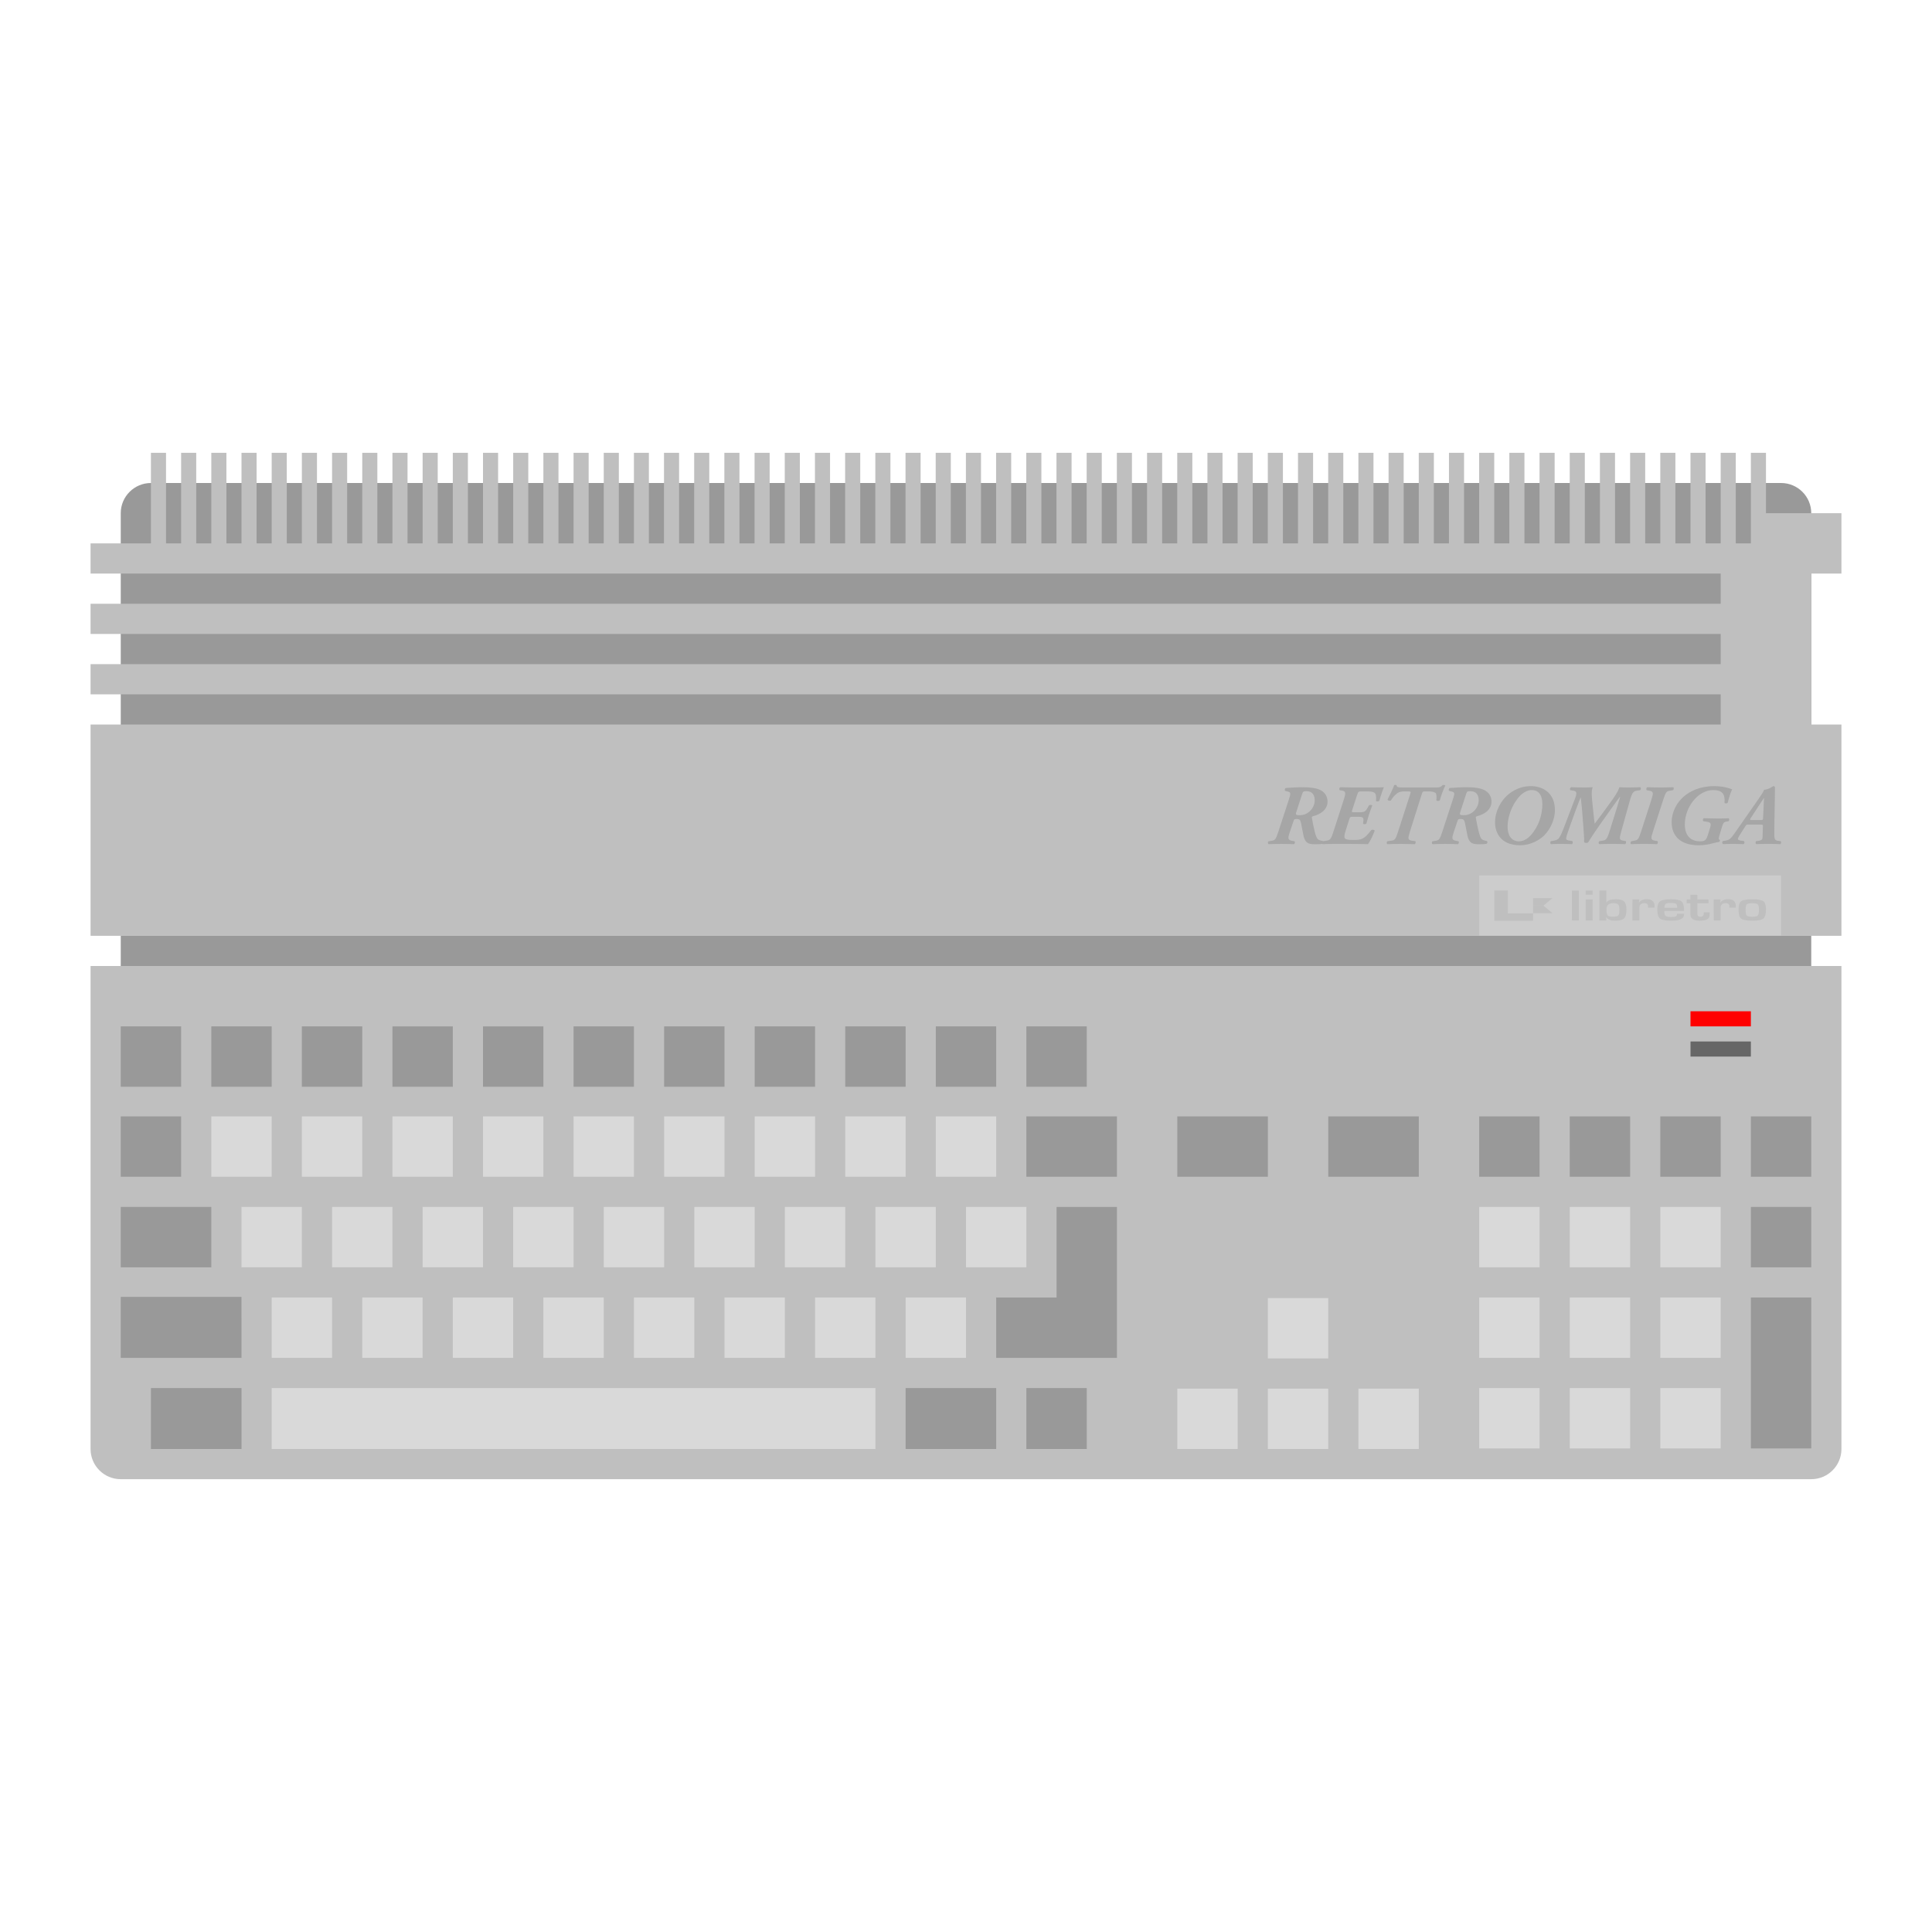 <?xml version="1.0" encoding="UTF-8" standalone="no"?>
<svg
   xmlns:dc="http://purl.org/dc/elements/1.1/"
   xmlns:cc="http://creativecommons.org/ns#"
   xmlns:rdf="http://www.w3.org/1999/02/22-rdf-syntax-ns#"
   xmlns:svg="http://www.w3.org/2000/svg"
   xmlns="http://www.w3.org/2000/svg"
   xmlns:sodipodi="http://sodipodi.sourceforge.net/DTD/sodipodi-0.dtd"
   xmlns:inkscape="http://www.inkscape.org/namespaces/inkscape"
   viewBox="0 0 341.333 341.333"
   height="256"
   width="256"
   xml:space="preserve"
   id="svg2"
   version="1.1"
   sodipodi:docname="Commodore - Amiga.svg"
   inkscape:version="0.92.2 (5c3e80d, 2017-08-06)"><sodipodi:namedview
     pagecolor="#ffffff"
     bordercolor="#666666"
     borderopacity="1"
     objecttolerance="10"
     gridtolerance="10"
     guidetolerance="10"
     inkscape:pageopacity="0"
     inkscape:pageshadow="2"
     inkscape:window-width="730"
     inkscape:window-height="480"
     id="namedview134"
     showgrid="false"
     inkscape:pagecheckerboard="true"
     inkscape:zoom="0.69140623"
     inkscape:cx="170.66667"
     inkscape:cy="170.66667"
     inkscape:window-x="0"
     inkscape:window-y="0"
     inkscape:window-maximized="0"
     inkscape:current-layer="svg2" /><defs
     id="defs6"><clipPath
       id="clipPath18"
       clipPathUnits="userSpaceOnUse"><path
         id="path16"
         d="M 0,256 H 256 V 0 H 0 Z" /></clipPath><clipPath
       id="clipPath26"
       clipPathUnits="userSpaceOnUse"><path
         id="path24"
         d="M 4,204 H 252 V 52 H 4 Z" /></clipPath></defs><g
     id="g22"
     transform="matrix(1.333,0,0,-1.333,0,341.333)" /><path
     id="path38"
     style="fill:#999999;fill-opacity:1;fill-rule:nonzero;stroke:none;stroke-width:1.333"
     d="M 314.667,133.333 H 26.667 c -2.945,0 -5.333,-2.388 -5.333,-5.333 V 90.667 c 0,-2.945 2.388,-5.333 5.333,-5.333 H 314.667 c 2.945,0 5.333,2.388 5.333,5.333 v 37.333 c 0,2.945 -2.388,5.333 -5.333,5.333"
     inkscape:connector-curvature="0" /><path
     id="path42"
     style="fill:#bfbfbf;fill-opacity:1;fill-rule:nonzero;stroke:none;stroke-width:1.333"
     d="M 312,90.667 V 80 h -2.667 v 10.667 5.333 h -2.667 V 80 h -2.667 v 16 h -2.667 V 80 h -2.667 v 16 h -2.667 V 80 h -2.667 v 16 h -2.667 V 80 h -2.667 v 16 h -2.667 V 80 h -2.667 v 16 h -2.667 V 80 h -2.667 v 16 h -2.667 V 80 h -2.667 v 16 h -2.667 V 80 h -2.667 v 16 h -2.667 V 80 h -2.667 v 16 h -2.667 V 80 h -2.667 v 16 h -2.667 V 80 h -2.667 v 16 h -2.667 V 80 h -2.667 v 16 h -2.667 V 80 h -2.667 v 16 h -2.667 V 80 h -2.667 v 16 h -2.667 V 80 h -2.667 v 16 h -2.667 V 80 h -2.667 v 16 h -2.667 V 80 h -2.667 v 16 h -2.667 V 80 h -2.667 v 16 h -2.667 V 80 h -2.667 v 16 h -2.667 V 80 h -2.667 v 16 h -2.667 V 80 h -2.667 v 16 h -2.667 V 80 h -2.667 v 16 h -2.667 V 80 h -2.667 v 16 h -2.667 V 80 h -2.667 v 16 h -2.667 V 80 h -2.667 v 16 h -2.667 V 80 h -2.667 v 16 h -2.667 V 80 h -2.667 v 16 h -2.667 V 80 h -2.667 v 16 h -2.667 V 80 h -2.667 v 16 h -2.667 V 80 h -2.667 v 16 h -2.667 V 80 h -2.667 v 16 h -2.667 V 80 h -2.667 v 16 h -2.667 V 80 h -2.667 v 16 h -2.667 V 80 h -2.667 v 16 h -2.667 V 80 h -2.667 v 16 h -2.667 V 80 h -2.667 v 16 h -2.667 V 80 H 112 v 16 h -2.667 V 80 h -2.667 V 96 H 104 V 80 h -2.667 V 96 H 98.667 V 80 H 96 V 96 H 93.333 V 80 H 90.667 V 96 H 88 V 80 H 85.333 V 96 H 82.667 V 80 H 80 V 96 H 77.333 V 80 H 74.667 V 96 H 72 V 80 H 69.333 V 96 H 66.667 V 80 H 64 V 96 H 61.333 V 80 H 58.667 V 96 H 56 V 80 H 53.333 V 96 H 50.667 V 80 H 48 V 96 H 45.333 V 80 H 42.667 V 96 H 40 V 80 H 37.333 V 96 H 34.667 V 80 H 32 V 96 H 29.333 V 80 H 26.667 V 96 H 16 v 5.333 H 304 v 5.333 H 16 V 112 H 304 v 5.333 H 16 v 5.333 H 304 V 128 H 16 v 37.333 H 325.333 V 128 h -5.333 v -26.667 h 5.333 V 90.667 Z"
     inkscape:connector-curvature="0" /><path
     inkscape:connector-curvature="0"
     d="m 314.667,165.333 h -53.333 v -10.667 h 53.333 z"
     style="fill:#cccccc;fill-opacity:1;fill-rule:nonzero;stroke:none;stroke-width:1.333"
     id="path44" /><path
     id="path48"
     style="fill:#bfbfbf;fill-opacity:1;fill-rule:nonzero;stroke:none;stroke-width:1.333"
     d="M 320,261.333 H 21.333 c -2.945,0 -5.333,-2.388 -5.333,-5.333 V 170.667 H 325.333 V 256 c 0,2.945 -2.388,5.333 -5.333,5.333"
     inkscape:connector-curvature="0" /><path
     inkscape:connector-curvature="0"
     d="M 21.333,170.667 H 320 v -5.333 H 21.333 Z"
     style="fill:#999999;fill-opacity:1;fill-rule:nonzero;stroke:none;stroke-width:1.333"
     id="path50" /><path
     inkscape:connector-curvature="0"
     d="m 309.333,181.333 h -10.667 v -2.667 h 10.667 z"
     style="fill:#ff0000;fill-opacity:1;fill-rule:nonzero;stroke:none;stroke-width:1.333"
     id="path52" /><path
     inkscape:connector-curvature="0"
     d="M 309.333,186.667 H 298.667 V 184 h 10.667 z"
     style="fill:#666666;fill-opacity:1;fill-rule:nonzero;stroke:none;stroke-width:1.333"
     id="path54" /><path
     id="path58"
     style="fill:#a6a6a6;fill-opacity:1;fill-rule:nonzero;stroke:none;stroke-width:1.333"
     d="m 230.819,139.778 c -0.588,0 -0.62,0.091 -0.759,0.499 l -1.055,3.244 c -0.14,0.439 -0.032,0.499 0.681,0.499 1.475,0 2.591,-1.313 2.591,-2.641 0,-0.785 -0.327,-1.6 -1.459,-1.6 m -3.101,1.449 c 0.341,-1.027 0.341,-1.253 -0.155,-1.373 l -0.497,-0.121 c -0.139,-0.12 -0.092,-0.437 0.095,-0.513 0.915,-0.076 1.876,-0.136 3.071,-0.136 1.271,0 2.279,0.136 3.024,0.483 0.713,0.348 1.287,1.057 1.287,2.039 0,1.495 -1.319,2.279 -2.513,2.581 -0.279,0.075 -0.279,0.165 -0.247,0.347 0.356,1.948 0.651,3.321 1.023,3.699 0.201,0.212 0.636,0.301 0.931,0.361 0.14,0.107 0.093,0.363 -0.045,0.469 -0.311,0.075 -0.761,0.089 -1.428,0.089 -0.557,0 -0.977,-0.075 -1.225,-0.225 -0.309,-0.197 -0.605,-0.575 -0.759,-1.373 l -0.435,-2.205 c -0.108,-0.513 -0.296,-0.663 -0.76,-0.663 -0.388,0 -0.435,0.044 -0.543,0.347 l -0.636,1.887 c -0.419,1.223 -0.404,1.479 0.388,1.631 l 0.403,0.076 c 0.139,0.075 0.093,0.421 -0.077,0.512 -0.76,-0.029 -1.535,-0.045 -2.28,-0.045 -0.744,0 -1.441,0.016 -2.217,0.045 -0.155,-0.091 -0.171,-0.483 0.015,-0.512 l 0.481,-0.076 c 0.667,-0.105 0.776,-0.227 1.24,-1.631 z"
     inkscape:connector-curvature="0" /><path
     id="path62"
     style="fill:#a6a6a6;fill-opacity:1;fill-rule:nonzero;stroke:none;stroke-width:1.333"
     d="m 242.378,139.129 c 0.992,0 1.876,-0.016 2.109,-0.045 -0.109,0.257 -0.512,1.343 -0.791,2.369 -0.079,0.167 -0.481,0.181 -0.591,0.061 0.047,-0.544 0,-0.981 -0.061,-1.163 -0.124,-0.348 -0.528,-0.528 -1.303,-0.528 h -1.211 c -0.525,0 -0.572,0.029 -0.759,0.603 l -0.853,2.627 c -0.139,0.424 -0.108,0.453 0.296,0.453 h 1.023 c 0.807,0 1.008,-0.121 1.412,-0.845 l 0.2,-0.363 c 0.156,-0.135 0.543,-0.12 0.589,0.016 -0.185,0.468 -0.372,1.027 -0.573,1.6 -0.187,0.573 -0.325,1.117 -0.465,1.6 -0.124,0.12 -0.527,0.136 -0.588,0.015 l 0.045,-0.377 c 0.093,-0.724 -0.063,-0.845 -0.868,-0.845 h -1.024 c -0.403,0 -0.464,0.045 -0.589,0.453 l -0.588,1.841 c -0.235,0.709 -0.341,1.177 -0.217,1.435 0.139,0.256 0.387,0.361 1.519,0.361 1.349,0 1.893,-0.045 3.164,-1.736 0.171,-0.12 0.527,-0.091 0.62,0.091 -0.264,0.755 -0.853,1.977 -1.195,2.385 -0.48,-0.015 -1.101,-0.029 -1.752,-0.029 -0.651,-0.016 -1.349,-0.016 -1.985,-0.016 h -2.015 c -0.776,0 -1.475,0.016 -2.249,0.045 -0.155,-0.091 -0.139,-0.468 0.079,-0.528 l 0.527,-0.076 c 0.728,-0.105 0.853,-0.211 1.303,-1.615 l 1.815,-5.616 c 0.388,-1.223 0.403,-1.509 -0.327,-1.631 l -0.372,-0.06 c -0.14,-0.105 -0.108,-0.452 0.109,-0.528 0.728,0.029 1.52,0.045 2.123,0.045 z"
     inkscape:connector-curvature="0" /><path
     id="path66"
     style="fill:#a6a6a6;fill-opacity:1;fill-rule:nonzero;stroke:none;stroke-width:1.333"
     d="m 253.749,139.129 c 0.636,0 0.869,-0.121 1.085,-0.393 0.124,-0.089 0.451,-0.06 0.512,0.047 -0.295,0.588 -0.791,1.887 -0.961,2.611 -0.108,0.151 -0.528,0.151 -0.62,0 0.047,-0.543 0.063,-1.132 -0.14,-1.297 -0.293,-0.228 -0.713,-0.272 -1.116,-0.272 h -0.681 c -0.467,0 -0.481,0 -0.621,0.423 l -2.109,6.672 c -0.388,1.223 -0.403,1.509 0.388,1.615 l 0.575,0.076 c 0.092,0.091 0.045,0.437 -0.093,0.528 -0.977,-0.029 -1.768,-0.045 -2.481,-0.045 -0.745,0 -1.443,0.016 -2.373,0.045 -0.155,-0.091 -0.169,-0.468 0.047,-0.528 l 0.605,-0.076 c 0.667,-0.091 0.791,-0.211 1.24,-1.615 l 2.156,-6.672 c 0.123,-0.379 0.108,-0.423 -0.404,-0.423 h -0.636 c -0.433,0 -0.884,0.029 -1.301,0.347 -0.311,0.241 -0.699,0.589 -1.101,1.268 -0.14,0.091 -0.575,0.015 -0.575,-0.181 0.481,-0.965 0.9,-1.827 1.163,-2.521 0.093,-0.089 0.296,-0.089 0.435,-0.015 0,0.303 0.156,0.408 1.209,0.408 z"
     inkscape:connector-curvature="0" /><path
     id="path70"
     style="fill:#a6a6a6;fill-opacity:1;fill-rule:nonzero;stroke:none;stroke-width:1.333"
     d="m 259.787,139.778 c -0.588,0 -0.62,0.091 -0.759,0.499 l -1.055,3.244 c -0.14,0.439 -0.032,0.499 0.681,0.499 1.475,0 2.591,-1.313 2.591,-2.641 0,-0.785 -0.327,-1.6 -1.459,-1.6 m -3.101,1.449 c 0.341,-1.027 0.341,-1.253 -0.155,-1.373 l -0.497,-0.121 c -0.139,-0.12 -0.092,-0.437 0.095,-0.513 0.915,-0.076 1.876,-0.136 3.071,-0.136 1.271,0 2.279,0.136 3.024,0.483 0.713,0.348 1.287,1.057 1.287,2.039 0,1.495 -1.319,2.279 -2.513,2.581 -0.279,0.075 -0.279,0.165 -0.247,0.347 0.356,1.948 0.651,3.321 1.023,3.699 0.201,0.212 0.636,0.301 0.931,0.361 0.14,0.107 0.093,0.363 -0.047,0.469 -0.309,0.075 -0.76,0.089 -1.427,0.089 -0.559,0 -0.977,-0.075 -1.225,-0.225 -0.309,-0.197 -0.605,-0.575 -0.759,-1.373 l -0.435,-2.205 c -0.109,-0.513 -0.296,-0.663 -0.76,-0.663 -0.388,0 -0.435,0.044 -0.543,0.347 l -0.636,1.887 c -0.419,1.223 -0.404,1.479 0.388,1.631 l 0.403,0.076 c 0.139,0.075 0.093,0.421 -0.077,0.512 -0.76,-0.029 -1.535,-0.045 -2.28,-0.045 -0.744,0 -1.443,0.016 -2.217,0.045 -0.155,-0.091 -0.171,-0.483 0.015,-0.512 l 0.481,-0.076 c 0.667,-0.105 0.776,-0.227 1.24,-1.631 z"
     inkscape:connector-curvature="0" /><path
     id="path74"
     style="fill:#a6a6a6;fill-opacity:1;fill-rule:nonzero;stroke:none;stroke-width:1.333"
     d="m 268.957,140.231 c -1.24,0.967 -2.605,3.412 -2.605,5.887 0,1.449 0.683,2.521 1.985,2.521 0.62,0 1.395,-0.272 2.125,-1.087 1.411,-1.585 2.031,-3.639 2.031,-5.48 0,-1.765 -0.791,-2.491 -1.877,-2.491 -0.588,0 -1.163,0.272 -1.659,0.649 m -2.341,0.015 c 1.287,-1.027 2.699,-1.359 3.831,-1.359 1.892,0 4.265,0.997 4.265,4.257 0,1.584 -0.761,3.321 -1.908,4.468 -0.791,0.785 -2.357,1.721 -4.249,1.721 -3.551,0 -4.42,-2.385 -4.42,-4.031 0,-1.903 0.947,-3.835 2.481,-5.057"
     inkscape:connector-curvature="0" /><path
     id="path78"
     style="fill:#a6a6a6;fill-opacity:1;fill-rule:nonzero;stroke:none;stroke-width:1.333"
     d="m 278.19,141.287 c 0.465,-1.192 0.435,-1.509 -0.309,-1.615 l -0.435,-0.06 c -0.14,-0.092 -0.093,-0.439 0.124,-0.529 0.853,0.031 1.644,0.045 2.389,0.045 0.541,0 0.867,-0.015 1.425,-0.045 -0.309,0.755 -0.108,2.204 -0.031,2.944 l 0.124,1.237 c 0.093,0.876 0.171,1.721 0.264,2.264 0.311,-0.421 0.728,-0.951 1.348,-1.796 l 1.785,-2.46 c 0.945,-1.299 1.131,-1.917 1.24,-2.189 0.34,0.031 0.915,0.045 1.488,0.045 0.76,0 1.412,-0.015 2.187,-0.045 0.187,0.091 0.139,0.468 -0.061,0.529 l -0.435,0.06 c -0.652,0.089 -0.915,0.211 -1.365,1.841 l -1.504,5.404 c -0.34,1.237 -0.403,1.479 0.388,1.615 l 0.435,0.076 c 0.077,0.091 0.031,0.437 -0.125,0.528 -0.82,-0.029 -1.612,-0.045 -2.356,-0.045 -0.745,0 -1.427,0.016 -2.187,0.045 -0.203,-0.075 -0.185,-0.468 0.032,-0.528 l 0.449,-0.076 c 0.667,-0.105 0.837,-0.196 1.287,-1.615 l 1.364,-4.363 c 0.248,-0.815 0.388,-1.299 0.527,-1.765 l -0.029,-0.031 c -0.373,0.468 -0.699,0.921 -1.225,1.66 l -2.219,3.125 c -0.791,1.101 -1.488,2.173 -2.203,3.305 -0.2,0.121 -0.541,0.091 -0.696,-0.06 0.029,-0.544 -0.047,-1.721 -0.156,-3.08 l -0.171,-2.219 c -0.076,-1.041 -0.201,-2.053 -0.264,-2.581 h -0.029 c -0.217,0.528 -0.528,1.329 -0.916,2.385 l -0.791,2.189 c -0.697,1.947 -0.821,2.324 -0.839,2.625 -0.015,0.152 0.048,0.303 0.373,0.363 l 0.745,0.136 c 0.076,0.136 0.047,0.453 -0.079,0.528 -0.667,-0.015 -1.333,-0.045 -2.047,-0.045 -0.683,0 -1.163,0.031 -1.707,0.045 -0.124,-0.12 -0.124,-0.437 0.032,-0.528 l 0.372,-0.06 c 0.465,-0.076 0.713,-0.181 0.9,-0.333 0.279,-0.256 0.527,-0.739 1.1,-2.233 z"
     inkscape:connector-curvature="0" /><path
     id="path82"
     style="fill:#a6a6a6;fill-opacity:1;fill-rule:nonzero;stroke:none;stroke-width:1.333"
     d="m 292.854,148.609 c 0.092,0.091 0.045,0.437 -0.108,0.528 -0.823,-0.029 -1.615,-0.045 -2.328,-0.045 -0.775,0 -1.472,0.016 -2.248,0.045 -0.155,-0.091 -0.14,-0.483 0.109,-0.528 l 0.417,-0.076 c 0.667,-0.12 0.792,-0.211 1.241,-1.615 l 1.815,-5.615 c 0.388,-1.224 0.403,-1.48 -0.388,-1.616 l -0.433,-0.075 c -0.109,-0.092 -0.093,-0.453 0.108,-0.529 0.868,0.031 1.644,0.045 2.388,0.045 0.713,0 1.412,-0.015 2.187,-0.045 0.155,0.091 0.124,0.468 -0.079,0.529 l -0.449,0.075 c -0.667,0.107 -0.789,0.211 -1.24,1.616 l -1.815,5.615 c -0.404,1.223 -0.404,1.479 0.388,1.615 z"
     inkscape:connector-curvature="0" /><path
     id="path86"
     style="fill:#a6a6a6;fill-opacity:1;fill-rule:nonzero;stroke:none;stroke-width:1.333"
     d="m 305.014,145.152 c -0.496,0.076 -0.588,0.272 -0.823,1.057 l -0.34,1.147 c -0.203,0.68 -0.295,0.965 0,1.027 0.047,0.06 0.015,0.316 -0.156,0.363 -0.293,0.045 -0.821,0.165 -1.039,0.227 -0.713,0.225 -1.768,0.361 -2.543,0.361 -3.272,0 -4.776,-1.691 -4.776,-4.076 0,-1.872 0.961,-3.532 2.171,-4.559 1.055,-0.891 2.775,-1.811 5.349,-1.811 1.536,0 2.621,0.347 3.164,0.559 -0.341,0.755 -0.573,1.569 -0.776,2.369 -0.108,0.167 -0.511,0.167 -0.573,0 0.156,-1.54 -0.449,-2.233 -1.984,-2.233 -2.761,0 -5.025,3.093 -5.025,6.052 0,2.295 1.333,3.004 2.684,3.004 0.837,0 1.101,-0.196 1.38,-1.116 l 0.403,-1.299 c 0.248,-0.8 0.061,-0.951 -0.667,-1.056 l -0.496,-0.076 c -0.187,-0.091 -0.14,-0.437 0.047,-0.529 1.055,0.031 1.829,0.047 2.573,0.047 0.621,0 1.396,-0.016 1.815,-0.047 0.171,0.092 0.124,0.439 -0.016,0.529 z"
     inkscape:connector-curvature="0" /><path
     id="path90"
     style="fill:#a6a6a6;fill-opacity:1;fill-rule:nonzero;stroke:none;stroke-width:1.333"
     d="m 311.085,144.88 c 0.371,0 0.388,-0.031 0.403,-0.408 l 0.093,-1.856 c 0.016,-0.453 0.045,-1.283 0.077,-1.616 h -0.032 c -0.232,0.363 -0.604,0.921 -0.976,1.48 l -1.349,2.068 c -0.185,0.272 -0.139,0.332 0.295,0.332 z m -2.048,0.8 c -0.465,0 -0.496,-0.015 -0.681,0.301 l -1.025,1.601 c -0.261,0.452 -0.293,0.573 -0.293,0.663 0,0.121 0.232,0.228 0.511,0.273 l 0.56,0.075 c 0.153,0.105 0.108,0.468 -0.079,0.544 -0.775,-0.031 -1.411,-0.045 -2.093,-0.045 -0.543,0 -1.055,0.015 -1.489,0.045 -0.216,-0.076 -0.216,-0.439 -0.076,-0.544 l 0.371,-0.06 c 0.777,-0.121 0.963,-0.256 1.753,-1.373 1.38,-1.993 2.791,-3.985 4.172,-5.979 0.48,-0.709 0.931,-1.357 0.992,-1.645 0.868,-0.06 1.597,-0.648 1.612,-0.648 h 0.032 c 0.155,0 0.279,0.075 0.279,0.241 0,2.671 -0.108,5.357 -0.108,8.031 0,1.056 0,1.313 0.744,1.403 l 0.372,0.045 c 0.124,0.091 0.093,0.468 -0.047,0.529 -0.573,-0.031 -1.411,-0.045 -2.185,-0.045 -0.869,0 -1.568,0.015 -2.048,0.045 -0.201,-0.061 -0.171,-0.423 -0.077,-0.529 l 0.357,-0.045 c 0.712,-0.089 0.791,-0.285 0.805,-0.648 l 0.061,-1.917 c 0.017,-0.303 -0.015,-0.317 -0.496,-0.317 z"
     inkscape:connector-curvature="0" /><path
     inkscape:connector-curvature="0"
     d="M 32,207.9 H 21.333 v -10.667 h 10.667 z"
     style="fill:#999999;fill-opacity:1;fill-rule:nonzero;stroke:none;stroke-width:1.333"
     id="path92" /><path
     inkscape:connector-curvature="0"
     d="M 37.333,223.9 H 21.333 v -10.667 h 16 z"
     style="fill:#999999;fill-opacity:1;fill-rule:nonzero;stroke:none;stroke-width:1.333"
     id="path94" /><path
     inkscape:connector-curvature="0"
     d="M 48,207.9 H 37.333 v -10.667 h 10.667 z"
     style="fill:#d9d9d9;fill-opacity:1;fill-rule:nonzero;stroke:none;stroke-width:1.333"
     id="path96" /><path
     inkscape:connector-curvature="0"
     d="M 53.333,223.9 H 42.667 v -10.667 h 10.667 z"
     style="fill:#d9d9d9;fill-opacity:1;fill-rule:nonzero;stroke:none;stroke-width:1.333"
     id="path98" /><path
     inkscape:connector-curvature="0"
     d="M 58.667,239.9 H 48 v -10.667 h 10.667 z"
     style="fill:#d9d9d9;fill-opacity:1;fill-rule:nonzero;stroke:none;stroke-width:1.333"
     id="path100" /><path
     inkscape:connector-curvature="0"
     d="M 74.667,239.9 H 64 v -10.667 h 10.667 z"
     style="fill:#d9d9d9;fill-opacity:1;fill-rule:nonzero;stroke:none;stroke-width:1.333"
     id="path102" /><path
     inkscape:connector-curvature="0"
     d="M 90.667,239.9 H 80 v -10.667 h 10.667 z"
     style="fill:#d9d9d9;fill-opacity:1;fill-rule:nonzero;stroke:none;stroke-width:1.333"
     id="path104" /><path
     inkscape:connector-curvature="0"
     d="M 106.667,239.9 H 96 v -10.667 h 10.667 z"
     style="fill:#d9d9d9;fill-opacity:1;fill-rule:nonzero;stroke:none;stroke-width:1.333"
     id="path106" /><path
     inkscape:connector-curvature="0"
     d="M 122.667,239.9 H 112 v -10.667 h 10.667 z"
     style="fill:#d9d9d9;fill-opacity:1;fill-rule:nonzero;stroke:none;stroke-width:1.333"
     id="path108" /><path
     inkscape:connector-curvature="0"
     d="M 138.667,239.9 H 128 v -10.667 h 10.667 z"
     style="fill:#d9d9d9;fill-opacity:1;fill-rule:nonzero;stroke:none;stroke-width:1.333"
     id="path110" /><path
     inkscape:connector-curvature="0"
     d="M 154.667,239.9 H 144 v -10.667 h 10.667 z"
     style="fill:#d9d9d9;fill-opacity:1;fill-rule:nonzero;stroke:none;stroke-width:1.333"
     id="path112" /><path
     inkscape:connector-curvature="0"
     d="M 170.667,239.9 H 160 v -10.667 h 10.667 z"
     style="fill:#d9d9d9;fill-opacity:1;fill-rule:nonzero;stroke:none;stroke-width:1.333"
     id="path114" /><path
     inkscape:connector-curvature="0"
     d="M 69.333,223.9 H 58.667 v -10.667 h 10.667 z"
     style="fill:#d9d9d9;fill-opacity:1;fill-rule:nonzero;stroke:none;stroke-width:1.333"
     id="path116" /><path
     inkscape:connector-curvature="0"
     d="M 85.333,223.9 H 74.667 v -10.667 h 10.667 z"
     style="fill:#d9d9d9;fill-opacity:1;fill-rule:nonzero;stroke:none;stroke-width:1.333"
     id="path118" /><path
     inkscape:connector-curvature="0"
     d="M 101.333,223.9 H 90.667 v -10.667 h 10.667 z"
     style="fill:#d9d9d9;fill-opacity:1;fill-rule:nonzero;stroke:none;stroke-width:1.333"
     id="path120" /><path
     inkscape:connector-curvature="0"
     d="m 117.333,223.9 h -10.667 v -10.667 h 10.667 z"
     style="fill:#d9d9d9;fill-opacity:1;fill-rule:nonzero;stroke:none;stroke-width:1.333"
     id="path122" /><path
     inkscape:connector-curvature="0"
     d="m 133.333,223.9 h -10.667 v -10.667 h 10.667 z"
     style="fill:#d9d9d9;fill-opacity:1;fill-rule:nonzero;stroke:none;stroke-width:1.333"
     id="path124" /><path
     inkscape:connector-curvature="0"
     d="m 149.333,223.9 h -10.667 v -10.667 h 10.667 z"
     style="fill:#d9d9d9;fill-opacity:1;fill-rule:nonzero;stroke:none;stroke-width:1.333"
     id="path126" /><path
     inkscape:connector-curvature="0"
     d="m 165.333,223.9 h -10.667 v -10.667 h 10.667 z"
     style="fill:#d9d9d9;fill-opacity:1;fill-rule:nonzero;stroke:none;stroke-width:1.333"
     id="path128" /><path
     inkscape:connector-curvature="0"
     d="m 181.333,223.9 h -10.667 v -10.667 h 10.667 z"
     style="fill:#d9d9d9;fill-opacity:1;fill-rule:nonzero;stroke:none;stroke-width:1.333"
     id="path130" /><path
     inkscape:connector-curvature="0"
     d="m 272,207.9 h -10.667 v -10.667 h 10.667 z"
     style="fill:#999999;fill-opacity:1;fill-rule:nonzero;stroke:none;stroke-width:1.333"
     id="path132" /><path
     inkscape:connector-curvature="0"
     d="m 288,207.9 h -10.667 v -10.667 h 10.667 z"
     style="fill:#999999;fill-opacity:1;fill-rule:nonzero;stroke:none;stroke-width:1.333"
     id="path134" /><path
     inkscape:connector-curvature="0"
     d="m 304,207.9 h -10.667 v -10.667 h 10.667 z"
     style="fill:#999999;fill-opacity:1;fill-rule:nonzero;stroke:none;stroke-width:1.333"
     id="path136" /><path
     inkscape:connector-curvature="0"
     d="m 320,207.9 h -10.667 v -10.667 h 10.667 z"
     style="fill:#999999;fill-opacity:1;fill-rule:nonzero;stroke:none;stroke-width:1.333"
     id="path138" /><path
     inkscape:connector-curvature="0"
     d="m 272,223.9 h -10.667 v -10.667 h 10.667 z"
     style="fill:#d9d9d9;fill-opacity:1;fill-rule:nonzero;stroke:none;stroke-width:1.333"
     id="path140" /><path
     inkscape:connector-curvature="0"
     d="m 288,223.9 h -10.667 v -10.667 h 10.667 z"
     style="fill:#d9d9d9;fill-opacity:1;fill-rule:nonzero;stroke:none;stroke-width:1.333"
     id="path142" /><path
     inkscape:connector-curvature="0"
     d="m 304,223.9 h -10.667 v -10.667 h 10.667 z"
     style="fill:#d9d9d9;fill-opacity:1;fill-rule:nonzero;stroke:none;stroke-width:1.333"
     id="path144" /><path
     inkscape:connector-curvature="0"
     d="m 320,223.9 h -10.667 v -10.667 h 10.667 z"
     style="fill:#999999;fill-opacity:1;fill-rule:nonzero;stroke:none;stroke-width:1.333"
     id="path146" /><path
     inkscape:connector-curvature="0"
     d="m 272,239.9 h -10.667 v -10.667 h 10.667 z"
     style="fill:#d9d9d9;fill-opacity:1;fill-rule:nonzero;stroke:none;stroke-width:1.333"
     id="path148" /><path
     inkscape:connector-curvature="0"
     d="m 288,239.9 h -10.667 v -10.667 h 10.667 z"
     style="fill:#d9d9d9;fill-opacity:1;fill-rule:nonzero;stroke:none;stroke-width:1.333"
     id="path150" /><path
     inkscape:connector-curvature="0"
     d="m 304,239.9 h -10.667 v -10.667 h 10.667 z"
     style="fill:#d9d9d9;fill-opacity:1;fill-rule:nonzero;stroke:none;stroke-width:1.333"
     id="path152" /><path
     inkscape:connector-curvature="0"
     d="m 272,255.9 h -10.667 v -10.667 h 10.667 z"
     style="fill:#d9d9d9;fill-opacity:1;fill-rule:nonzero;stroke:none;stroke-width:1.333"
     id="path154" /><path
     inkscape:connector-curvature="0"
     d="m 288,255.9 h -10.667 v -10.667 h 10.667 z"
     style="fill:#d9d9d9;fill-opacity:1;fill-rule:nonzero;stroke:none;stroke-width:1.333"
     id="path156" /><path
     inkscape:connector-curvature="0"
     d="m 304,255.9 h -10.667 v -10.667 h 10.667 z"
     style="fill:#d9d9d9;fill-opacity:1;fill-rule:nonzero;stroke:none;stroke-width:1.333"
     id="path158" /><path
     inkscape:connector-curvature="0"
     d="m 320,255.9 h -10.667 v -26.667 h 10.667 z"
     style="fill:#999999;fill-opacity:1;fill-rule:nonzero;stroke:none;stroke-width:1.333"
     id="path160" /><path
     inkscape:connector-curvature="0"
     d="m 234.667,240 h -10.667 v -10.667 h 10.667 z"
     style="fill:#d9d9d9;fill-opacity:1;fill-rule:nonzero;stroke:none;stroke-width:1.333"
     id="path162" /><path
     inkscape:connector-curvature="0"
     d="m 218.667,256 h -10.667 v -10.667 h 10.667 z"
     style="fill:#d9d9d9;fill-opacity:1;fill-rule:nonzero;stroke:none;stroke-width:1.333"
     id="path164" /><path
     inkscape:connector-curvature="0"
     d="m 234.667,256 h -10.667 v -10.667 h 10.667 z"
     style="fill:#d9d9d9;fill-opacity:1;fill-rule:nonzero;stroke:none;stroke-width:1.333"
     id="path166" /><path
     inkscape:connector-curvature="0"
     d="m 250.667,256 h -10.667 v -10.667 h 10.667 z"
     style="fill:#d9d9d9;fill-opacity:1;fill-rule:nonzero;stroke:none;stroke-width:1.333"
     id="path168" /><path
     id="path172"
     style="fill:#999999;fill-opacity:1;fill-rule:nonzero;stroke:none;stroke-width:1.333"
     d="m 186.667,213.234 v 16 h -10.667 v 10.667 h 10.667 10.667 V 213.234 Z"
     inkscape:connector-curvature="0" /><path
     inkscape:connector-curvature="0"
     d="M 64,207.9 H 53.333 v -10.667 h 10.667 z"
     style="fill:#d9d9d9;fill-opacity:1;fill-rule:nonzero;stroke:none;stroke-width:1.333"
     id="path174" /><path
     inkscape:connector-curvature="0"
     d="M 80,207.9 H 69.333 v -10.667 h 10.667 z"
     style="fill:#d9d9d9;fill-opacity:1;fill-rule:nonzero;stroke:none;stroke-width:1.333"
     id="path176" /><path
     inkscape:connector-curvature="0"
     d="M 96,207.9 H 85.333 v -10.667 h 10.667 z"
     style="fill:#d9d9d9;fill-opacity:1;fill-rule:nonzero;stroke:none;stroke-width:1.333"
     id="path178" /><path
     inkscape:connector-curvature="0"
     d="M 112,207.9 H 101.333 V 197.233 H 112 Z"
     style="fill:#d9d9d9;fill-opacity:1;fill-rule:nonzero;stroke:none;stroke-width:1.333"
     id="path180" /><path
     inkscape:connector-curvature="0"
     d="M 128,207.9 H 117.333 V 197.233 H 128 Z"
     style="fill:#d9d9d9;fill-opacity:1;fill-rule:nonzero;stroke:none;stroke-width:1.333"
     id="path182" /><path
     inkscape:connector-curvature="0"
     d="M 144,207.9 H 133.333 V 197.233 H 144 Z"
     style="fill:#d9d9d9;fill-opacity:1;fill-rule:nonzero;stroke:none;stroke-width:1.333"
     id="path184" /><path
     inkscape:connector-curvature="0"
     d="M 160,207.9 H 149.333 V 197.233 H 160 Z"
     style="fill:#d9d9d9;fill-opacity:1;fill-rule:nonzero;stroke:none;stroke-width:1.333"
     id="path186" /><path
     inkscape:connector-curvature="0"
     d="M 176,207.9 H 165.333 V 197.233 H 176 Z"
     style="fill:#d9d9d9;fill-opacity:1;fill-rule:nonzero;stroke:none;stroke-width:1.333"
     id="path188" /><path
     inkscape:connector-curvature="0"
     d="m 197.333,207.9 h -16 v -10.667 h 16 z"
     style="fill:#999999;fill-opacity:1;fill-rule:nonzero;stroke:none;stroke-width:1.333"
     id="path190" /><path
     inkscape:connector-curvature="0"
     d="M 32,192 H 21.333 v -10.667 h 10.667 z"
     style="fill:#999999;fill-opacity:1;fill-rule:nonzero;stroke:none;stroke-width:1.333"
     id="path192" /><path
     inkscape:connector-curvature="0"
     d="M 48,192 H 37.333 v -10.667 h 10.667 z"
     style="fill:#999999;fill-opacity:1;fill-rule:nonzero;stroke:none;stroke-width:1.333"
     id="path194" /><path
     inkscape:connector-curvature="0"
     d="M 64,192 H 53.333 v -10.667 h 10.667 z"
     style="fill:#999999;fill-opacity:1;fill-rule:nonzero;stroke:none;stroke-width:1.333"
     id="path196" /><path
     inkscape:connector-curvature="0"
     d="M 80,192 H 69.333 v -10.667 h 10.667 z"
     style="fill:#999999;fill-opacity:1;fill-rule:nonzero;stroke:none;stroke-width:1.333"
     id="path198" /><path
     inkscape:connector-curvature="0"
     d="M 96,192 H 85.333 v -10.667 h 10.667 z"
     style="fill:#999999;fill-opacity:1;fill-rule:nonzero;stroke:none;stroke-width:1.333"
     id="path200" /><path
     inkscape:connector-curvature="0"
     d="M 112,192 H 101.333 V 181.333 H 112 Z"
     style="fill:#999999;fill-opacity:1;fill-rule:nonzero;stroke:none;stroke-width:1.333"
     id="path202" /><path
     inkscape:connector-curvature="0"
     d="M 128,192 H 117.333 V 181.333 H 128 Z"
     style="fill:#999999;fill-opacity:1;fill-rule:nonzero;stroke:none;stroke-width:1.333"
     id="path204" /><path
     inkscape:connector-curvature="0"
     d="M 144,192 H 133.333 V 181.333 H 144 Z"
     style="fill:#999999;fill-opacity:1;fill-rule:nonzero;stroke:none;stroke-width:1.333"
     id="path206" /><path
     inkscape:connector-curvature="0"
     d="M 160,192 H 149.333 V 181.333 H 160 Z"
     style="fill:#999999;fill-opacity:1;fill-rule:nonzero;stroke:none;stroke-width:1.333"
     id="path208" /><path
     inkscape:connector-curvature="0"
     d="M 176,192 H 165.333 V 181.333 H 176 Z"
     style="fill:#999999;fill-opacity:1;fill-rule:nonzero;stroke:none;stroke-width:1.333"
     id="path210" /><path
     inkscape:connector-curvature="0"
     d="M 192,192 H 181.333 V 181.333 H 192 Z"
     style="fill:#999999;fill-opacity:1;fill-rule:nonzero;stroke:none;stroke-width:1.333"
     id="path212" /><path
     inkscape:connector-curvature="0"
     d="m 224,207.9 h -16 v -10.667 h 16 z"
     style="fill:#999999;fill-opacity:1;fill-rule:nonzero;stroke:none;stroke-width:1.333"
     id="path214" /><path
     inkscape:connector-curvature="0"
     d="m 250.667,207.9 h -16 v -10.667 h 16 z"
     style="fill:#999999;fill-opacity:1;fill-rule:nonzero;stroke:none;stroke-width:1.333"
     id="path216" /><path
     inkscape:connector-curvature="0"
     d="M 42.667,239.9 H 21.333 v -10.767 h 21.333 z"
     style="fill:#999999;fill-opacity:1;fill-rule:nonzero;stroke:none;stroke-width:1.333"
     id="path218" /><path
     inkscape:connector-curvature="0"
     d="m 42.667,256 h -16 v -10.767 h 16 z"
     style="fill:#999999;fill-opacity:1;fill-rule:nonzero;stroke:none;stroke-width:1.333"
     id="path220" /><path
     inkscape:connector-curvature="0"
     d="m 176,256 h -16 v -10.767 h 16 z"
     style="fill:#999999;fill-opacity:1;fill-rule:nonzero;stroke:none;stroke-width:1.333"
     id="path222" /><path
     inkscape:connector-curvature="0"
     d="M 192,256 H 181.333 V 245.233 H 192 Z"
     style="fill:#999999;fill-opacity:1;fill-rule:nonzero;stroke:none;stroke-width:1.333"
     id="path224" /><path
     inkscape:connector-curvature="0"
     d="M 154.667,256 H 48 V 245.233 H 154.667 Z"
     style="fill:#d9d9d9;fill-opacity:1;fill-rule:nonzero;stroke:none;stroke-width:1.333"
     id="path226" /><path
     inkscape:connector-curvature="0"
     d="m 278.94,162.62 h -1.225 v -5.287 h 1.225 z"
     style="fill:#bfbfbf;fill-opacity:1;fill-rule:nonzero;stroke:none;stroke-width:1.333"
     id="path228" /><path
     inkscape:connector-curvature="0"
     d="m 281.371,162.62 h -1.225 v -3.703 h 1.225 z m 0,-4.547 h -1.225 v -0.74 h 1.225 z"
     style="fill:#bfbfbf;fill-opacity:1;fill-rule:nonzero;stroke:none;stroke-width:1.333"
     id="path230" /><path
     id="path234"
     style="fill:#bfbfbf;fill-opacity:1;fill-rule:nonzero;stroke:none;stroke-width:1.333"
     d="m 285.01,159.572 c -0.796,0 -1.193,0.357 -1.193,1.073 0,0.56 0.068,0.92 0.203,1.079 0.136,0.159 0.443,0.237 0.921,0.237 0.5,0 0.819,-0.072 0.957,-0.219 0.14,-0.145 0.209,-0.48 0.209,-1.001 0,-0.485 -0.069,-0.801 -0.207,-0.948 -0.137,-0.148 -0.433,-0.221 -0.891,-0.221 m -2.436,3.048 v -5.287 h 1.227 v 2.115 l 0.027,0.008 c 0.211,-0.391 0.744,-0.585 1.6,-0.585 0.736,0 1.24,0.131 1.512,0.389 0.273,0.26 0.409,0.74 0.409,1.443 0,0.767 -0.137,1.285 -0.415,1.556 -0.276,0.269 -0.807,0.404 -1.592,0.404 -0.796,0 -1.319,-0.209 -1.568,-0.628 h -0.027 l 0.053,0.585 z"
     inkscape:connector-curvature="0" /><path
     id="path238"
     style="fill:#bfbfbf;fill-opacity:1;fill-rule:nonzero;stroke:none;stroke-width:1.333"
     d="m 288.404,158.917 h 1.225 l -0.075,0.519 0.027,0.004 c 0.293,-0.387 0.753,-0.581 1.381,-0.581 0.9,0 1.349,0.411 1.349,1.232 v 0.26 h -1.156 c 0.013,-0.101 0.021,-0.167 0.021,-0.197 0,-0.396 -0.213,-0.593 -0.637,-0.593 -0.607,0 -0.911,0.293 -0.911,0.88 v 2.18 h -1.225 z"
     inkscape:connector-curvature="0" /><path
     id="path242"
     style="fill:#bfbfbf;fill-opacity:1;fill-rule:nonzero;stroke:none;stroke-width:1.333"
     d="m 296.3,160.385 -0.005,-0.147 c 0,-0.295 -0.071,-0.485 -0.212,-0.573 -0.14,-0.088 -0.447,-0.132 -0.917,-0.132 -0.457,0 -0.755,0.053 -0.892,0.159 -0.137,0.105 -0.205,0.337 -0.205,0.693 z m -0.011,1.049 h 1.231 v 0.144 c 0,0.723 -0.749,1.084 -2.248,1.084 -1.017,0 -1.683,-0.125 -1.996,-0.376 -0.315,-0.251 -0.472,-0.781 -0.472,-1.592 0,-0.72 0.165,-1.204 0.493,-1.452 0.328,-0.248 0.968,-0.372 1.921,-0.372 0.913,0 1.525,0.121 1.836,0.363 0.311,0.241 0.465,0.716 0.465,1.423 v 0.272 h -3.463 c -0.008,0.083 -0.011,0.136 -0.011,0.163 0,0.364 0.077,0.607 0.232,0.728 0.156,0.121 0.465,0.181 0.929,0.181 0.449,0 0.743,-0.035 0.877,-0.107 0.136,-0.071 0.204,-0.224 0.204,-0.459"
     inkscape:connector-curvature="0" /><path
     id="path246"
     style="fill:#bfbfbf;fill-opacity:1;fill-rule:nonzero;stroke:none;stroke-width:1.333"
     d="m 301.845,158.917 v 0.673 h -1.969 v 1.86 c 0,0.343 0.18,0.515 0.54,0.515 0.396,0 0.595,-0.208 0.595,-0.624 v -0.147 h 1.044 v 0.185 c 0,0.171 -0.008,0.317 -0.021,0.439 -0.068,0.565 -0.651,0.848 -1.745,0.848 -1.092,0 -1.639,-0.363 -1.639,-1.088 v -1.988 h -0.664 v -0.673 h 0.664 v -0.829 h 1.227 v 0.829 z"
     inkscape:connector-curvature="0" /><path
     id="path250"
     style="fill:#bfbfbf;fill-opacity:1;fill-rule:nonzero;stroke:none;stroke-width:1.333"
     d="m 302.761,158.917 h 1.225 l -0.075,0.519 0.027,0.004 c 0.293,-0.387 0.753,-0.581 1.381,-0.581 0.9,0 1.349,0.411 1.349,1.232 v 0.26 h -1.156 c 0.013,-0.101 0.021,-0.167 0.021,-0.197 0,-0.396 -0.213,-0.593 -0.637,-0.593 -0.607,0 -0.911,0.293 -0.911,0.88 v 2.18 h -1.225 z"
     inkscape:connector-curvature="0" /><path
     id="path254"
     style="fill:#bfbfbf;fill-opacity:1;fill-rule:nonzero;stroke:none;stroke-width:1.333"
     d="m 309.586,159.576 c -0.511,0 -0.835,0.067 -0.975,0.2 -0.139,0.132 -0.208,0.443 -0.208,0.931 0,0.559 0.065,0.907 0.197,1.047 0.132,0.139 0.463,0.208 0.991,0.208 0.511,0 0.832,-0.073 0.967,-0.22 0.133,-0.148 0.2,-0.501 0.2,-1.061 0,-0.473 -0.069,-0.775 -0.208,-0.907 -0.14,-0.132 -0.461,-0.197 -0.964,-0.197 m 0.011,-0.701 c 0.988,0 1.636,0.115 1.943,0.343 0.308,0.229 0.461,0.711 0.461,1.447 0,0.821 -0.151,1.36 -0.451,1.616 -0.299,0.255 -0.931,0.383 -1.895,0.383 -1.045,0 -1.723,-0.119 -2.031,-0.356 -0.309,-0.237 -0.464,-0.76 -0.464,-1.569 0,-0.776 0.152,-1.281 0.456,-1.513 0.303,-0.233 0.963,-0.349 1.98,-0.349"
     inkscape:connector-curvature="0" /><path
     id="path258"
     style="fill:#bfbfbf;fill-opacity:1;fill-rule:nonzero;stroke:none;stroke-width:1.333"
     d="m 270.857,158.667 h 3.428 L 272.684,160 h -1.827 z"
     inkscape:connector-curvature="0" /><path
     id="path262"
     style="fill:#bfbfbf;fill-opacity:1;fill-rule:nonzero;stroke:none;stroke-width:1.333"
     d="m 270.857,161.333 h 3.428 L 272.684,160 h -1.827 z"
     inkscape:connector-curvature="0" /><path
     id="path266"
     style="fill:#bfbfbf;fill-opacity:1;fill-rule:nonzero;stroke:none;stroke-width:1.333"
     d="M 266.39,161.377 V 157.334 h -2.391 v 4.043 0.549 0.741 h 6.857 v -1.291 z"
     inkscape:connector-curvature="0" /></svg>
